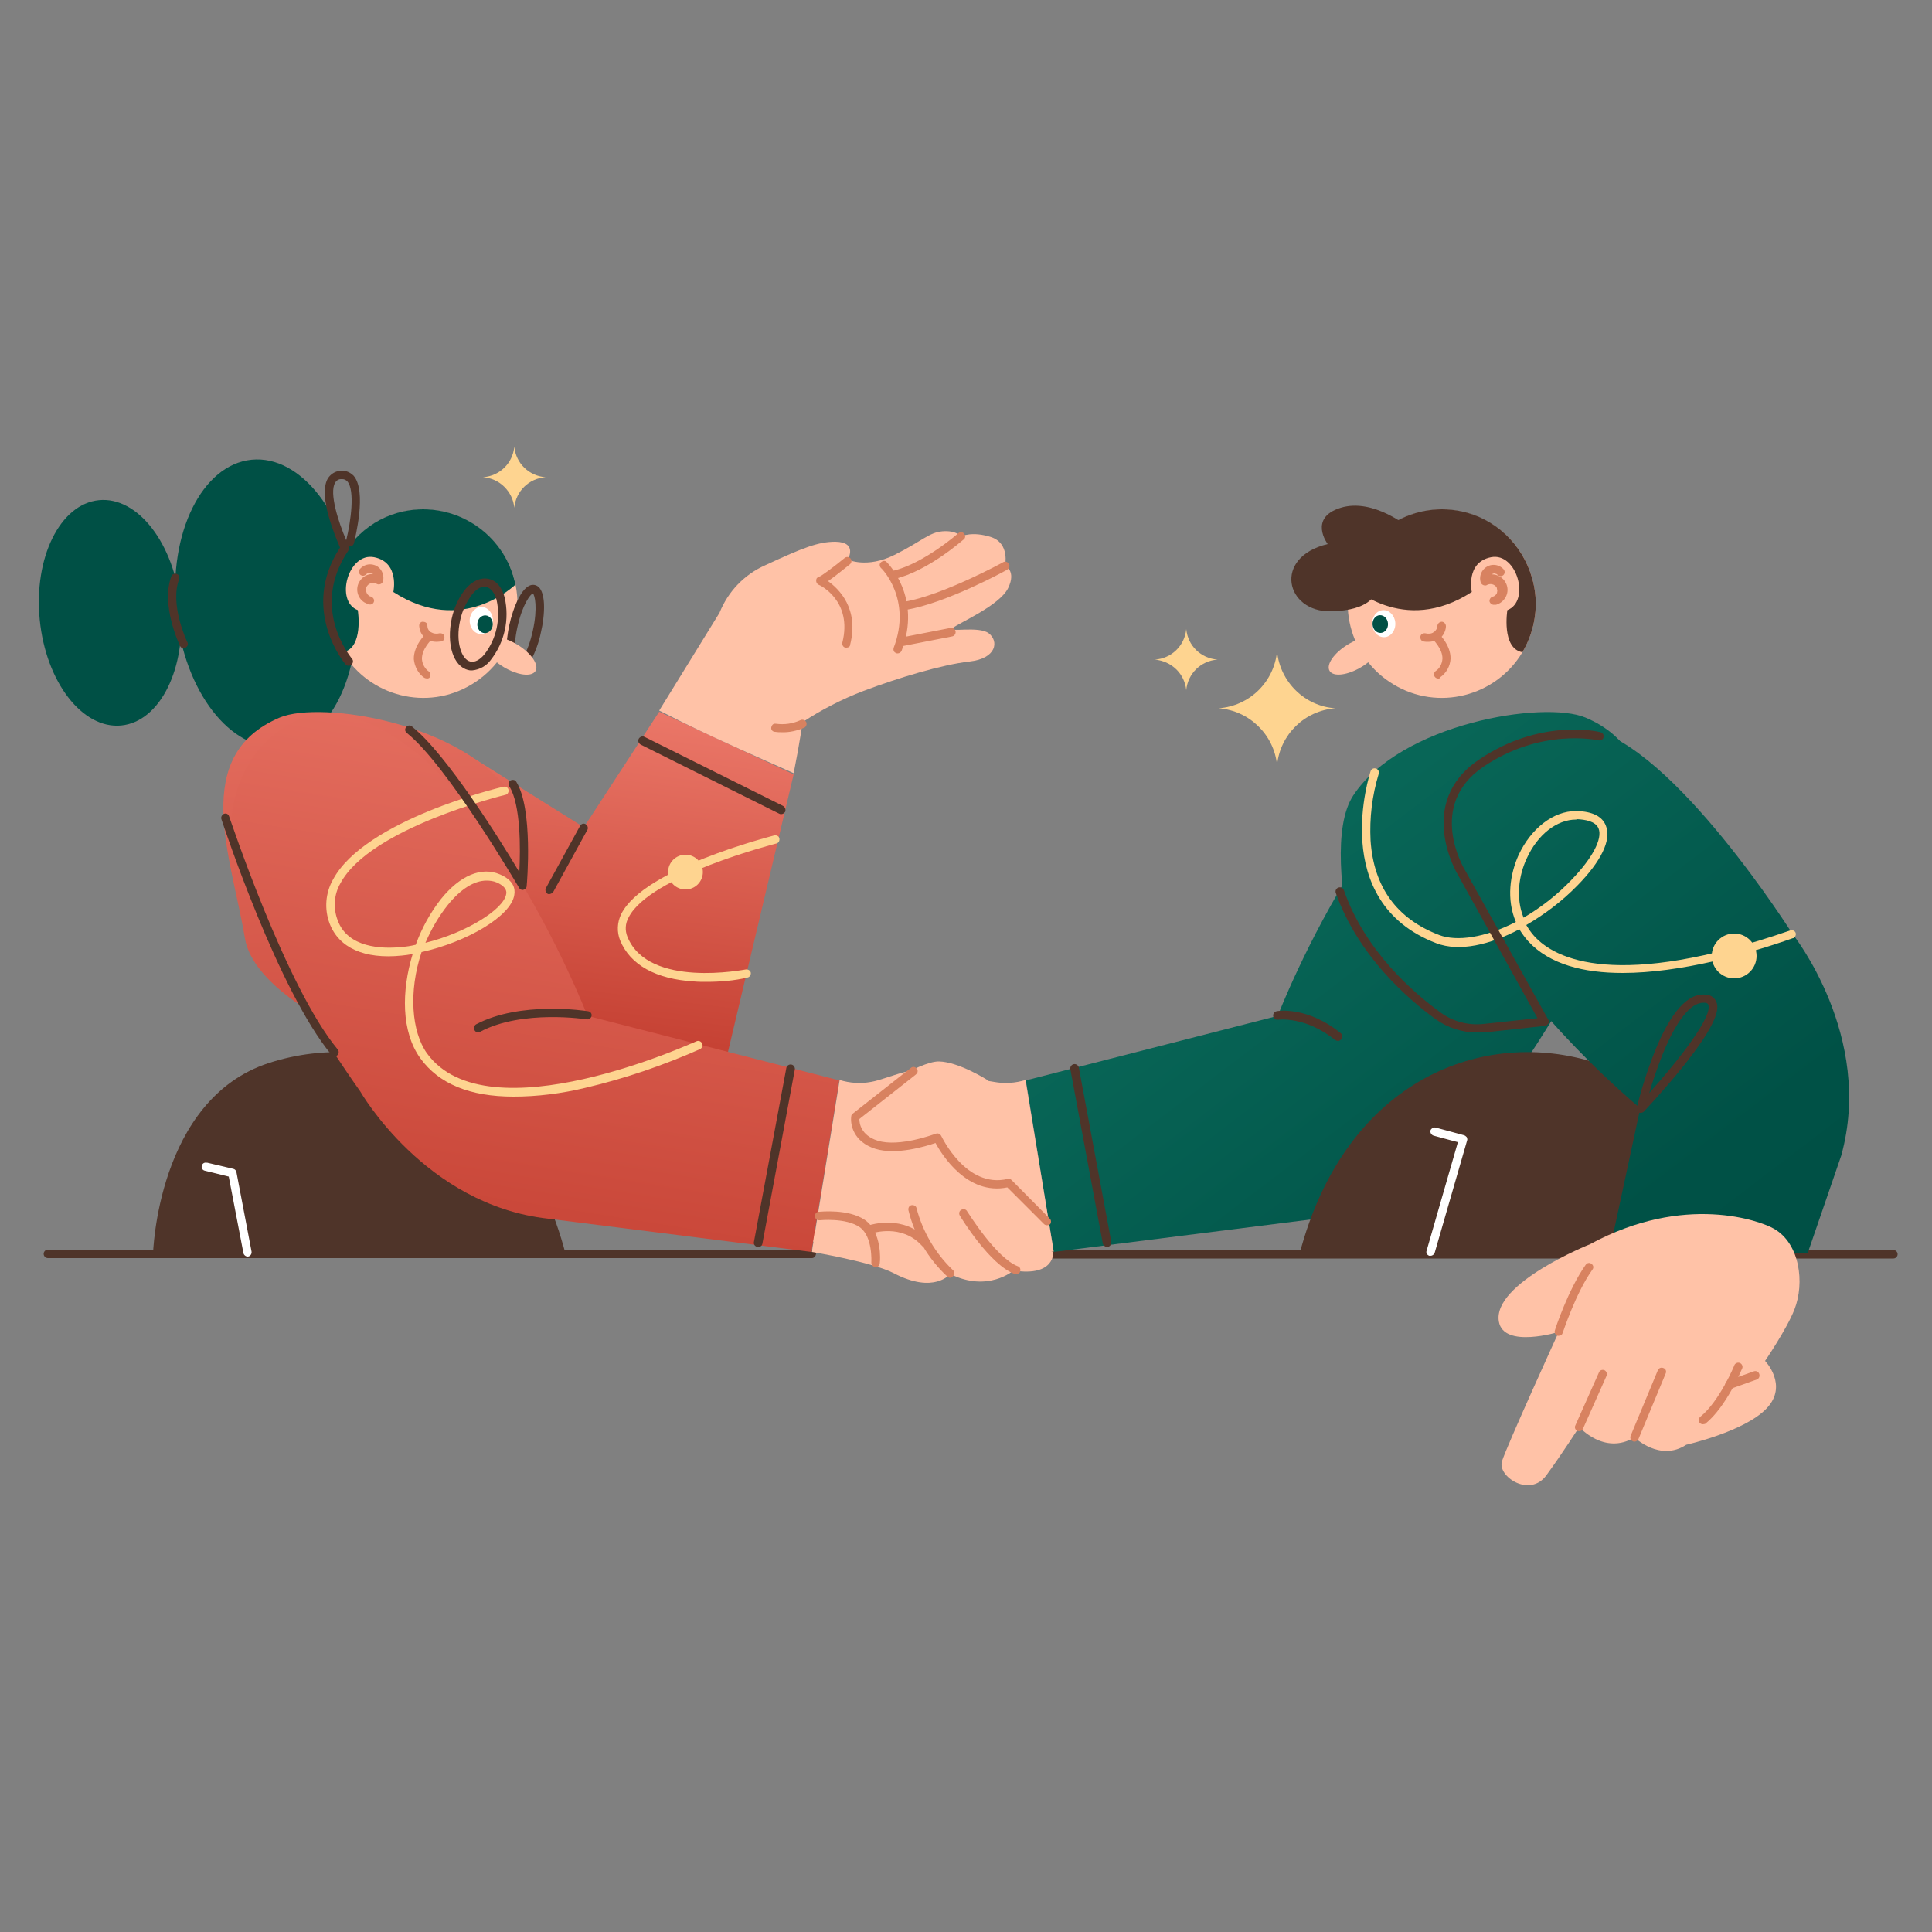 <svg width="500" height="500" viewBox="0 0 500 500" fill="none" xmlns="http://www.w3.org/2000/svg">
<rect x="0" y="0" width="500" height="500" fill="#808080" stroke="none"/>
<path d="M210.1 325.6H12.4C11.8 325.6 11.3 325.1 11.3 324.5C11.3 323.9 11.8 323.4 12.4 323.4H210.1C210.7 323.4 211.2 323.9 211.2 324.5C211.1 325.1 210.7 325.6 210.1 325.6Z" fill="#4F3429"/>
<path d="M490 325.7H272.6C272 325.7 271.5 325.2 271.5 324.6C271.5 324 272 323.5 272.6 323.5H490C490.6 323.5 491.1 324 491.1 324.6C491.1 325.2 490.6 325.7 490 325.7Z" fill="#4F3429"/>
<path d="M400 184.5C400 184.5 418.4 187.2 422.5 209.1C426.6 231 389.5 282.4 389.5 282.4C389.5 282.4 372.7 311.9 340.8 315.4L272.7 324L265.5 279.6L330.7 262.9C330.6 262.8 361.4 184.2 400 184.5Z" fill="url(#paint0_linear_2095_210)"/>
<path d="M265.4 279.5C262.8 280.3 260 280.5 257.3 280C252.3 279.2 238.3 276.3 230.2 281.4C230.2 281.4 222.9 315.3 206.7 321.2L272.7 323.9L265.4 279.5Z" fill="#FFC2A7"/>
<path d="M336.3 324.6H443.1C443.1 324.6 442.1 284.5 413.1 275.1C384.1 265.7 348.2 279.2 336.3 324.6Z" fill="#4F3429"/>
<path d="M396.5 149.6C398.4 156.1 397.4 163 394 168.8C387.1 180.3 372.1 184.1 360.6 177.1C349.1 170.2 345.3 155.2 352.3 143.7C359.2 132.2 374.2 128.4 385.7 135.4C390.9 138.5 394.8 143.6 396.5 149.6Z" fill="#FFC2A7"/>
<path d="M352.363 172.6C355.953 170.425 358.074 167.359 357.101 165.753C356.128 164.147 352.429 164.609 348.839 166.784C345.249 168.959 343.128 172.024 344.101 173.63C345.074 175.236 348.773 174.775 352.363 172.6Z" fill="#FFC2A7"/>
<path d="M396.5 149.6C398.4 156.1 397.4 163 394 168.8C388.5 167.8 390.1 157.9 390.1 157.9C396.1 155.6 392.6 142.9 385.9 144.2C379.2 145.5 380.9 153.2 380.9 153.2C363 164.8 349.5 151.4 349.3 151.3C352 138.1 364.9 129.6 378.1 132.3C386.9 134.1 394 140.8 396.5 149.6Z" fill="#4F3429"/>
<path d="M387.2 156.5C389.3 155.9 390.6 153.7 390 151.6C389.4 149.5 387.2 148.2 385.1 148.8C384.7 148.9 384.3 149.1 384 149.3L385.6 149.9C385.6 149.9 385.5 149.6 385.6 149.8C385.6 149.7 385.6 149.6 385.6 149.5C385.6 149.4 385.6 149.6 385.6 149.4C385.6 149.3 385.6 149.2 385.7 149.1C385.6 149.3 385.8 149 385.8 149C385.8 149 386 148.7 385.9 148.9C386 148.8 386 148.7 386.1 148.7C386 148.8 386.2 148.6 386.2 148.6C386.4 148.5 386.1 148.6 386.3 148.5C386.4 148.5 386.5 148.4 386.6 148.4C386.4 148.4 386.7 148.4 386.7 148.4C386.7 148.4 387 148.4 386.8 148.4L387.1 148.5C387.3 148.5 387.1 148.5 387.2 148.5C387.4 148.6 387.5 148.7 387.6 148.8C388 149.2 388.7 149.2 389.1 148.8C389.5 148.4 389.5 147.7 389.1 147.3C387.8 145.9 385.6 145.8 384.2 147.1C383.2 148 382.8 149.4 383.2 150.7C383.4 151.3 384 151.6 384.6 151.5C384.7 151.5 384.8 151.4 384.8 151.4C385.7 150.9 386.8 151.2 387.3 152C387.4 152.1 387.4 152.2 387.4 152.3C387.4 152.2 387.4 152.4 387.4 152.4C387.4 152.5 387.4 152.5 387.5 152.6C387.5 152.7 387.5 152.5 387.5 152.7C387.5 152.9 387.5 152.8 387.5 152.9C387.5 153.1 387.4 153.3 387.4 153.5C387.3 153.7 387.1 154 386.9 154.1C386.8 154.2 386.7 154.3 386.6 154.3L386.4 154.4C386.2 154.5 386.6 154.3 386.3 154.4C385.7 154.6 385.4 155.2 385.5 155.7C385.7 156.3 386.3 156.6 386.8 156.5H387.2Z" fill="#D88260"/>
<path d="M358.335 164.895C359.989 164.79 361.229 163.14 361.106 161.211C360.983 159.282 359.543 157.804 357.89 157.909C356.236 158.015 354.995 159.664 355.118 161.593C355.241 163.522 356.682 165.001 358.335 164.895Z" fill="white"/>
<path d="M357.359 163.798C358.462 163.728 359.29 162.643 359.209 161.375C359.128 160.108 358.169 159.137 357.066 159.207C355.964 159.277 355.136 160.362 355.217 161.63C355.298 162.898 356.257 163.868 357.359 163.798Z" fill="#005045"/>
<path d="M372.2 175.6C371.6 175.6 371.1 175.1 371.1 174.5C371.1 174.2 371.3 173.9 371.5 173.7C372.6 173 373.2 171.8 373.3 170.5C373.4 167.9 370.8 165.5 370.8 165.4C370.4 165 370.3 164.3 370.7 163.9C371.1 163.5 371.8 163.4 372.2 163.8C372.3 163.9 375.5 166.9 375.4 170.5C375.3 172.4 374.3 174.2 372.7 175.3C372.7 175.6 372.4 175.6 372.2 175.6Z" fill="#D88260"/>
<path d="M369.7 166.1C369.3 166.1 368.8 166.1 368.4 166C367.8 165.9 367.5 165.3 367.6 164.7C367.7 164.1 368.3 163.8 368.9 163.9C369.7 164.1 370.5 164 371.1 163.6C371.6 163.2 372 162.6 372 161.9C372.1 161.3 372.6 160.9 373.2 160.9C373.8 161 374.2 161.5 374.2 162.1C374.2 162.1 374.2 162.1 374.2 162.2C374.1 163.5 373.4 164.7 372.4 165.4C371.6 165.8 370.6 166.1 369.7 166.1Z" fill="#D88260"/>
<path d="M355.8 153.7C355.8 153.7 354.6 158 344.5 158.2C332.7 158.5 329.3 144.2 343.6 140.8C343.6 140.8 338.5 134 347 131.4C355.5 128.8 364.7 136.6 364.7 136.6L355.8 153.7Z" fill="#4F3429"/>
<path d="M378.1 266.7L396.6 265.1C398.6 264.1 417.3 254.7 419.3 242.9C422.9 221.4 433.7 195.6 410.3 185.7C399.5 181.2 362.5 187.2 350.2 205.9C345 213.9 347 231.3 350 245.8C352.7 259 364.8 267.9 378.1 266.7Z" fill="url(#paint1_linear_2095_210)"/>
<path d="M286.5 322.7C286 322.7 285.5 322.3 285.4 321.8L277 276.7C276.9 276.1 277.3 275.5 277.9 275.4C278.5 275.3 279.1 275.7 279.2 276.3L287.6 321.4C287.7 322 287.3 322.5 286.8 322.7C286.6 322.7 286.5 322.7 286.5 322.7Z" fill="#4F3429"/>
<path d="M376 199.1C385.3 190 398.5 186.1 411.3 188.6C433.1 192.9 463.9 241.7 463.9 241.7C463.9 241.7 485.1 268.2 476.5 299.1L467.8 324.4L416.4 324.5L424.5 286.8C424.6 286.9 361.4 234.9 376 199.1Z" fill="url(#paint2_linear_2095_210)"/>
<path d="M424.6 288C424.4 288 424.2 288 424.1 287.9C423.7 287.7 423.4 287.2 423.6 286.7C424.8 281.7 426.4 276.8 428.3 272C432.4 261.9 436.8 257 441.3 257.4C442.6 257.4 443.7 258.1 444.2 259.3C444.9 261 444.7 264.6 435.5 276.1C430.6 282.2 425.4 287.7 425.4 287.7C425.2 287.9 424.9 288 424.6 288ZM440.8 259.5C437.5 259.5 433.8 264.2 430.3 272.8C429 276.1 427.8 279.5 426.8 282.9C434.6 274.2 443.3 263 442.1 260C442.1 259.9 441.9 259.5 441.1 259.5H440.8Z" fill="#4F3429"/>
<path d="M419.9 251.8C409.9 251.8 401 249.6 395.5 243.6C394.6 242.6 393.9 241.6 393.2 240.5C385.6 244.5 377.7 246.4 371.7 244.1C343.5 233.3 354.6 200 354.7 199.6C354.9 199 355.5 198.7 356.1 198.9C356.7 199.1 357 199.7 356.8 200.3C355.1 205.9 354.4 211.7 354.7 217.5C355.5 229.6 361.5 237.8 372.5 242C377 243.7 384.3 242.7 392.3 238.6C389.8 232.7 390.8 226.2 393 221.3C396.2 214.4 402 209.9 407.8 209.9H408.1C412.1 210 414.7 211.3 415.6 213.7C417.1 217.3 414.4 222.9 408.2 229.2C404.3 233.2 399.8 236.6 395 239.4C395.6 240.4 396.2 241.3 397 242.2C402.5 248.3 418.5 256.3 463.3 240.8C463.9 240.6 464.5 240.9 464.7 241.4C464.9 241.9 464.6 242.6 464.1 242.8C464.1 242.8 464.1 242.8 464 242.8C452.4 246.9 434.9 251.8 419.9 251.8ZM407.9 212.1C402.9 212.1 397.9 216 395.1 222.2C393.1 226.5 392.2 232.3 394.3 237.5C398.9 234.8 403.1 231.5 406.8 227.6C412 222.2 414.8 217.1 413.7 214.4C412.9 212.5 410.2 212.1 408.1 212L407.9 212.1Z" fill="#FED490"/>
<path d="M382.2 267.2C378.4 267.2 374.7 266 371.6 263.8C364.4 258.6 351.5 247.4 345.7 231.1C345.5 230.5 345.8 229.9 346.4 229.7C347 229.5 347.6 229.8 347.8 230.4C353.3 246.2 365.9 257 372.9 262.1C376.1 264.4 380 265.4 383.9 265L397.9 263.5L377.3 226.4C377.2 226.3 366.2 207.9 382.6 196.7C398.5 185.8 413.6 189.3 414.2 189.5C414.8 189.6 415.1 190.2 415 190.8C414.9 191.4 414.3 191.7 413.7 191.6C413.6 191.6 398.9 188.2 383.8 198.5C369.2 208.5 378.8 224.7 379.2 225.3L400.7 263.9C400.9 264.2 400.9 264.6 400.7 264.9C400.5 265.2 400.2 265.4 399.8 265.5L384.1 267.2C383.5 267.2 382.9 267.2 382.2 267.2Z" fill="#4F3429"/>
<path d="M448.8 253.2C452.003 253.2 454.6 250.603 454.6 247.4C454.6 244.197 452.003 241.6 448.8 241.6C445.597 241.6 443 244.197 443 247.4C443 250.603 445.597 253.2 448.8 253.2Z" fill="#FED490"/>
<path d="M346.3 269.4C346.1 269.4 345.8 269.3 345.6 269.2C337.8 262.9 330.8 263.9 330.8 263.9C330.2 264 329.6 263.6 329.5 263C329.4 262.4 329.8 261.8 330.4 261.7C330.7 261.6 338.4 260.4 347 267.4C347.5 267.8 347.5 268.5 347.2 268.9C346.9 269.2 346.6 269.4 346.3 269.4Z" fill="#4F3429"/>
<path d="M370.2 325C370.1 325 370 325 369.9 325C369.3 324.8 369 324.2 369.2 323.7L377.3 295.6L371 293.9C370.4 293.7 370.1 293.1 370.2 292.6C370.3 292.1 371 291.7 371.5 291.8L378.9 293.8C379.2 293.9 379.4 294.1 379.6 294.3C379.7 294.6 379.8 294.9 379.7 295.1L371.3 324.2C371.1 324.7 370.7 325 370.2 325Z" fill="white"/>
<path d="M170.6 184.2L205.4 200.4L184.1 290.4C181.7 296.4 155.7 301.7 139.5 289.8C123.6 278.1 88.4 219.6 88.4 219.6L119.8 194.5L151.1 214.1L170.6 184.2Z" fill="url(#paint3_linear_2095_210)"/>
<path d="M146.4 324.6H39.6C39.6 324.6 40.6 284.5 69.6 275.1C98.6 265.7 134.5 279.2 146.4 324.6Z" fill="#4F3429"/>
<path d="M72.485 193.214C85.29 191.942 94.021 174.294 91.986 153.794C89.95 133.295 77.92 117.708 65.115 118.979C52.309 120.251 43.579 137.899 45.614 158.398C47.649 178.898 59.68 194.485 72.485 193.214Z" fill="#005045"/>
<path d="M31.392 187.754C41.449 186.755 48.306 172.892 46.707 156.789C45.108 140.687 35.659 128.442 25.602 129.441C15.545 130.44 8.688 144.303 10.286 160.405C11.885 176.508 21.334 188.752 31.392 187.754Z" fill="#005045"/>
<path d="M86.2 149.6C84.3 156.1 85.3 163 88.7 168.8C95.6 180.3 110.6 184.1 122.1 177.1C133.6 170.2 137.4 155.2 130.4 143.7C123.5 132.2 108.5 128.4 97 135.4C91.8 138.5 87.9 143.6 86.2 149.6Z" fill="#FFC2A7"/>
<path d="M133.9 174.1C133.7 174.1 133.6 174.1 133.4 174C130.2 173.3 130.9 166 131.8 161.8C132.7 157.6 135.2 150.7 138.4 151.4C141.6 152.1 141 159.4 140 163.6C139.5 166.1 138.6 168.6 137.4 170.9C136.3 173 135.1 174.1 133.9 174.1ZM137.9 153.6C137.3 153.7 135.2 156.4 133.9 162.3C132.6 168.2 133.4 171.6 133.9 171.9C134.5 171.8 136.6 169.1 137.9 163.2C139.2 157.3 138.4 153.9 137.9 153.6Z" fill="#4F3429"/>
<path d="M138.587 173.649C139.56 172.042 137.438 168.977 133.848 166.802C130.258 164.627 126.559 164.166 125.586 165.772C124.613 167.378 126.734 170.443 130.324 172.618C133.914 174.793 137.614 175.255 138.587 173.649Z" fill="#FFC2A7"/>
<path d="M86.2 149.6C84.3 156.1 85.3 163 88.7 168.8C94.2 167.8 92.6 157.9 92.6 157.9C86.6 155.6 90.1 142.9 96.8 144.2C103.5 145.5 101.8 153.2 101.8 153.2C119.7 164.8 133.2 151.4 133.4 151.3C130.7 138.1 117.8 129.6 104.6 132.3C95.8 134.1 88.7 140.8 86.2 149.6Z" fill="#005045"/>
<path d="M96 154.4C95.9 154.4 95.8 154.4 96 154.4C95.9 154.4 95.8 154.3 95.7 154.3C95.6 154.3 95.6 154.2 95.5 154.2C95.4 154.2 95.4 154.2 95.5 154.2L95.4 154.1C95 153.8 94.8 153.3 94.7 152.8C94.7 152.5 94.7 152.3 94.8 152C95.2 151.1 96.2 150.6 97.2 151C97.3 151 97.4 151.1 97.5 151.1C98 151.4 98.7 151.2 99 150.7C99 150.6 99.1 150.5 99.1 150.5C99.6 148.7 98.6 146.7 96.8 146.2C95.5 145.8 94.1 146.2 93.2 147.2C92.8 147.6 92.8 148.3 93.2 148.7C93.6 149.1 94.3 149.1 94.7 148.7C94.8 148.6 94.9 148.5 94.9 148.5C94.8 148.6 95 148.4 95.1 148.4C95.3 148.3 95 148.4 95.2 148.3L95.5 148.2C95.3 148.2 95.6 148.2 95.7 148.2C95.8 148.2 96 148.2 95.9 148.2C96 148.2 96.1 148.2 96.2 148.3C96.4 148.4 96.1 148.2 96.3 148.4C96.3 148.4 96.6 148.6 96.5 148.5C96.6 148.6 96.7 148.6 96.7 148.7C96.6 148.6 96.8 148.8 96.8 148.8C96.8 148.8 97 149.1 96.9 148.9C96.9 149 97 149.1 97 149.2V149.3C97 149.2 97 149.2 97 149.3C97 149.4 97 149.5 97 149.6C97 149.7 97 149.7 97 149.8L98.6 149.2C96.8 148 94.3 148.5 93.1 150.4C91.9 152.2 92.4 154.7 94.3 155.9C94.7 156.1 95.1 156.3 95.5 156.4C96.1 156.6 96.7 156.2 96.8 155.6C96.9 155.2 96.6 154.6 96 154.4Z" fill="#D88260"/>
<path d="M127.547 160.765C127.663 158.835 126.416 157.191 124.762 157.091C123.109 156.992 121.674 158.476 121.558 160.405C121.442 162.335 122.689 163.98 124.343 164.079C125.997 164.178 127.432 162.694 127.547 160.765Z" fill="white"/>
<path d="M127.526 161.683C127.607 160.415 126.779 159.33 125.677 159.26C124.574 159.19 123.615 160.16 123.534 161.428C123.453 162.696 124.281 163.78 125.384 163.851C126.486 163.921 127.445 162.95 127.526 161.683Z" fill="#005045"/>
<path d="M110.5 175.6C110.3 175.6 110 175.5 109.8 175.4C108.2 174.3 107.3 172.5 107.1 170.6C107 167 110.2 164 110.3 163.9C110.7 163.5 111.4 163.5 111.8 164C112.2 164.4 112.2 165.1 111.7 165.5C111.6 165.6 109.1 168 109.2 170.6C109.3 171.9 110 173.1 111 173.8C111.5 174.2 111.5 174.9 111.2 175.3C111.1 175.5 110.8 175.6 110.5 175.6Z" fill="#D88260"/>
<path d="M113 166.1C112.1 166.1 111.1 165.9 110.3 165.3C109.2 164.5 108.6 163.4 108.5 162.1C108.4 161.5 108.8 160.9 109.4 160.9C110 160.9 110.6 161.2 110.6 161.8C110.6 161.8 110.6 161.8 110.6 161.9C110.6 162.6 110.9 163.2 111.5 163.6C112.2 164 113 164.1 113.7 163.9C114.3 163.8 114.9 164.1 115 164.7C115.1 165.3 114.8 165.9 114.2 166C113.9 166 113.4 166.1 113 166.1Z" fill="#D88260"/>
<path d="M122.2 173.5C121.9 173.5 121.5 173.5 121.2 173.4C117.3 172.5 115.5 166.7 116.9 160.1C117.5 157.3 118.7 154.6 120.5 152.4C122.3 150.3 124.4 149.4 126.4 149.8C128.4 150.2 129.9 151.9 130.6 154.6C131.9 160.3 130.6 166.2 127 170.8C125.9 172.3 124.2 173.3 122.2 173.5ZM119.1 160.5C117.8 166.2 119.5 170.7 121.7 171.2C122.8 171.5 124.2 170.8 125.4 169.3C128.5 165.3 129.6 160.1 128.5 155.2C128 153.4 127 152.2 125.9 151.9C124.8 151.6 123.4 152.3 122.2 153.8C120.7 155.8 119.6 158.1 119.1 160.5Z" fill="#4F3429"/>
<path d="M104.6 266.7L86.1 265.1C84.1 264.1 65.4 254.7 63.4 242.9C59.8 221.4 49.1 195.6 72.4 185.7C83.2 181.2 120.2 187.2 132.5 205.9C137.7 213.9 135.7 231.3 132.7 245.8C130 259 117.9 267.9 104.6 266.7Z" fill="url(#paint4_linear_2095_210)"/>
<path d="M90.2 172.3C89.9 172.3 89.6 172.2 89.4 171.9C89.3 171.8 77.5 157.8 88 141.7C86.8 138.9 82.3 128.4 84.8 123.9C86 121.9 88.6 121.2 90.6 122.4C90.9 122.6 91.2 122.8 91.5 123.1C95 127.1 91.9 139.2 91.6 140.6C91.4 141.2 90.9 141.5 90.3 141.4C90.4 141.7 90.4 142.1 90.2 142.4C80.1 157.3 90.7 169.9 91.1 170.5C91.5 170.9 91.4 171.6 91 172C90.8 172.2 90.5 172.3 90.2 172.3ZM88.6 124H88.2C87.6 124 87 124.4 86.7 125C85.2 127.6 87.5 134.9 89.6 139.8C90.8 135 91.9 126.9 89.9 124.6C89.5 124.2 89.1 124 88.6 124Z" fill="#4F3429"/>
<path d="M47.6 167.8C47.2 167.8 46.8 167.6 46.6 167.2C46.4 166.8 41.5 156.4 44.4 149C44.7 148.5 45.4 148.3 45.9 148.6C46.3 148.8 46.5 149.3 46.4 149.8C43.8 156.3 48.4 166.1 48.5 166.2C48.8 166.7 48.5 167.4 48 167.6C47.8 167.7 47.7 167.7 47.6 167.8Z" fill="#4F3429"/>
<path d="M82.7 184.5C82.7 184.5 64.3 187.2 60.2 209.1C56.1 231 93.2 282.4 93.2 282.4C93.2 282.4 110 311.9 141.9 315.4L210 324L217.2 279.6L152 262.9C152.1 262.8 121.3 184.2 82.7 184.5Z" fill="url(#paint5_linear_2095_210)"/>
<path d="M217.3 279.5C219.9 280.3 222.7 280.5 225.4 280C230.4 279.2 239.6 273.6 247.8 278.7C247.8 278.7 256.4 318.1 272.6 324C272.6 324 273.1 330.5 262.3 328.8C262.3 328.8 255.7 334.6 245.9 329.7C245.9 329.7 241.8 335 231.3 329.5C225.7 326.6 210.1 324 210.1 324L217.3 279.5Z" fill="#FFC2A7"/>
<path d="M196.2 322.7C196.1 322.7 196.1 322.7 196 322.7C195.4 322.6 195 322 195.1 321.5L203.5 276.4C203.6 275.8 204.2 275.4 204.8 275.5C205.4 275.6 205.8 276.2 205.7 276.8L197.3 321.9C197.2 322.4 196.8 322.7 196.2 322.7Z" fill="#4F3429"/>
<path d="M132.9 283.8C121.6 283.8 113.6 280.5 108.8 273.9C103.8 267 103.9 256.4 106.8 246.9C105.8 247.1 104.9 247.2 104 247.3C94.3 248.3 87.7 245.3 85.3 239C83.9 235.3 84.2 231.1 86.2 227.6C94.4 212.3 128.9 203.9 130.3 203.6C130.9 203.5 131.5 203.8 131.6 204.4C131.7 205 131.4 205.6 130.8 205.7C130.4 205.8 95.8 214.2 88.1 228.6C86.4 231.5 86.2 235.1 87.4 238.2C90 245.3 98.8 245.6 103.8 245.1C105.1 245 106.4 244.8 107.6 244.5C109.1 240.3 111.3 236.3 114.1 232.7C119 226.6 124.6 224.2 129.4 226.3C132.9 227.8 133.4 230 133.1 231.6C132.3 237.1 120.8 243.8 109.1 246.4C105.7 256.6 106.5 267 110.5 272.6C126.2 294.3 179.6 269.7 180.2 269.5C180.8 269.2 181.4 269.5 181.7 270C182 270.6 181.7 271.2 181.2 271.5C171.7 275.7 161.8 279.1 151.6 281.5C145.4 283 139.1 283.8 132.9 283.8ZM125.9 227.9C122.7 227.9 119.2 230.1 115.9 234.2C113.5 237.2 111.6 240.5 110.1 244C120.7 241.4 130.4 235.3 131 231.4C131.1 231 131.3 229.6 128.6 228.4C127.7 228 126.8 227.9 125.9 227.9Z" fill="#FED490"/>
<path d="M123.8 267.2C123.4 267.2 123 267 122.8 266.6C122.5 266.1 122.7 265.4 123.2 265.1C134.7 259 151.5 261.6 152.2 261.7C152.8 261.8 153.2 262.3 153.1 262.9C153 263.5 152.4 263.9 151.9 263.8C151.7 263.8 135.2 261.2 124.3 267C124.2 267.1 124 267.2 123.8 267.2Z" fill="#4F3429"/>
<path d="M64.1 325.2C63.6 325.2 63.1 324.8 63 324.3L59.2 304.5L53.1 303C52.5 302.9 52.1 302.4 52.2 301.8C52.3 301.2 52.8 300.8 53.4 300.9C53.5 300.9 53.5 300.9 53.6 300.9L60.4 302.5C60.8 302.6 61.1 302.9 61.2 303.4L65.1 323.9C65.2 324.5 64.8 325.1 64.2 325.2H64.1Z" fill="white"/>
<path d="M135.2 230.3C134.8 230.3 134.5 230.1 134.3 229.7C134.1 229.4 115.8 198.1 105.3 189.7C104.8 189.3 104.7 188.7 105.1 188.2C105.5 187.7 106.1 187.6 106.6 188C106.6 188 106.7 188 106.7 188.1C115.6 195.2 129.5 217.5 134.4 225.7C134.7 219.8 134.8 208.2 131.8 203.5C131.5 203 131.6 202.3 132.1 202C132.6 201.7 133.3 201.8 133.6 202.3C138 209.3 136.4 228.5 136.3 229.3C136.3 229.8 135.9 230.2 135.4 230.3C135.3 230.3 135.2 230.3 135.2 230.3Z" fill="#4F3429"/>
<path d="M86.6 273.4C86.3 273.4 86 273.3 85.8 273C72 256.4 57.9 213.8 57.3 212C57.1 211.4 57.5 210.8 58 210.6C58.6 210.4 59.1 210.7 59.3 211.3C59.5 211.7 73.9 255.3 87.4 271.6C87.8 272.1 87.7 272.7 87.3 273.1C87.1 273.3 86.8 273.4 86.6 273.4Z" fill="#4F3429"/>
<path d="M260.1 146.4C260.1 146.4 261.4 140.6 256.5 139C251.6 137.4 248.8 138.8 248.8 138.8C248.8 138.8 247.4 137.2 243.9 137.5C240.4 137.8 238.7 140 231.5 143.6C224.3 147.2 219.4 144.8 219.4 144.8C219.4 144.8 222.1 140.3 216.2 140.2C211.8 140.2 207.9 141.7 198 146.3C192.6 148.7 188.4 153.1 186.2 158.6L170.6 183.9C172.9 185 175.1 186.2 177.4 187.3C186.6 191.8 196 195.9 205.4 200.1C207 192.1 207.7 186.9 207.7 186.9C212.7 183.6 218 180.9 223.5 178.8C232.5 175.4 243.8 172 250.9 171.2C258 170.4 258.5 165.9 255.9 163.9C253.3 161.9 245 163.8 246.6 162.5C248.2 161.2 258.7 156.7 260.9 152.2C263.1 147.7 260.1 146.4 260.1 146.4Z" fill="#FFC2A7"/>
<path d="M219.1 167.6C219 167.6 218.9 167.6 218.8 167.6C218.2 167.5 217.9 166.9 218 166.3C220.7 155.5 212.2 151.4 211.8 151.3C211.3 151 211.1 150.4 211.3 149.8C211.4 149.5 211.7 149.4 211.9 149.3C212.6 149.1 215.9 146.6 218.6 144.4C219.1 144 219.7 144.1 220.1 144.5C220.5 145 220.4 145.6 220 146C218.7 147 216.2 149.1 214.3 150.4C217.1 152.4 222.4 157.5 220 166.9C220 167.3 219.6 167.6 219.1 167.6Z" fill="#D88260"/>
<path d="M232.9 167.3C232.3 167.3 231.8 166.8 231.8 166.2C231.8 165.7 232.2 165.2 232.7 165.1L246 162.5C246.6 162.4 247.2 162.8 247.3 163.4C247.4 164 247 164.6 246.4 164.7L233.1 167.3H232.9Z" fill="#D88260"/>
<path d="M234.4 157.8C233.8 157.8 233.3 157.3 233.3 156.7C233.3 156.2 233.7 155.8 234.2 155.7C244 154 259.5 145.6 259.6 145.5C260.1 145.2 260.8 145.4 261.1 145.9C261.4 146.4 261.2 147.1 260.7 147.4C260.1 147.8 244.8 156.1 234.6 157.8H234.4Z" fill="#D88260"/>
<path d="M231.5 149.9C230.9 149.9 230.4 149.4 230.4 148.8C230.4 148.3 230.7 147.9 231.2 147.7C239.1 145.8 247.9 138.1 248 138C248.5 137.6 249.1 137.6 249.5 138.1C249.9 138.6 249.9 139.2 249.4 139.6C249 139.9 240.1 147.8 231.6 149.8L231.5 149.9Z" fill="#D88260"/>
<path d="M232.3 169.1C232.2 169.1 232 169.1 231.9 169C231.3 168.8 231.1 168.2 231.3 167.6C236.1 155 228.1 147 228 147C227.6 146.6 227.5 145.9 228 145.5C228.5 145.1 229.1 145 229.5 145.5C229.6 145.6 238.7 154.5 233.3 168.5C233.1 168.8 232.8 169.1 232.3 169.1Z" fill="#D88260"/>
<path d="M202.2 189.5C201.7 189.5 201.2 189.5 200.6 189.4C200 189.4 199.5 188.9 199.6 188.3C199.7 187.7 200.1 187.2 200.7 187.3H200.8C203 187.6 205.1 187.3 207.1 186.4C207.6 186.1 208.3 186.3 208.6 186.8C208.9 187.3 208.7 188 208.2 188.3C206.3 189.1 204.3 189.6 202.2 189.5Z" fill="#D88260"/>
<path d="M142.2 231.4C142 231.4 141.8 231.4 141.7 231.3C141.2 231 141 230.3 141.3 229.8L150.2 213.6C150.6 213.1 151.2 213 151.7 213.4C152.1 213.7 152.2 214.2 152.1 214.6L143.2 230.8C143 231.1 142.7 231.3 142.2 231.4Z" fill="#4F3429"/>
<path d="M202.2 210.7C202 210.7 201.9 210.7 201.7 210.6L165.8 192.7C165.3 192.4 165 191.8 165.3 191.2C165.6 190.7 166.2 190.4 166.8 190.7L202.7 208.6C203.2 208.9 203.4 209.5 203.2 210.1C203 210.4 202.6 210.7 202.2 210.7Z" fill="#4F3429"/>
<path d="M182.8 254.1C181.8 254.1 180.7 254.1 179.6 254C169.7 253.4 163.1 249.7 160.5 243.4C159.6 241.2 159.7 238.7 160.8 236.5C166.7 224.8 199 216.6 200.4 216.2C201 216.1 201.6 216.4 201.7 217C201.8 217.6 201.5 218.2 200.9 218.3C200.6 218.4 168.2 226.6 162.7 237.4C161.8 239 161.7 240.8 162.4 242.5C167.9 255.9 192.7 250.9 193 250.9C193.6 250.8 194.2 251.2 194.3 251.7C194.4 252.3 194 252.9 193.4 253C190 253.8 186.4 254.1 182.8 254.1Z" fill="#FED490"/>
<path d="M177.4 230.2C179.886 230.2 181.9 228.185 181.9 225.7C181.9 223.215 179.886 221.2 177.4 221.2C174.915 221.2 172.9 223.215 172.9 225.7C172.9 228.185 174.915 230.2 177.4 230.2Z" fill="#FED490"/>
<path d="M255.7 279.6C255.7 279.6 248.2 274.8 243 274.7C237.8 274.6 224.4 283.8 221.4 284.5C218.4 285.2 219.8 292.2 226.8 293.8C231.4 294.8 236.2 294.8 240.8 294C240.8 294 245.6 309.6 260.5 305.9L255.7 279.6Z" fill="#FFC2A7"/>
<path d="M271 317.1C270.7 317.1 270.4 317 270.2 316.8L260.7 307.3C250.3 309.4 243.8 298.9 242.1 295.8C239.5 296.7 231.9 299 226.5 297.3C220.9 295.5 220 291.1 220.3 288.9C220.3 288.6 220.5 288.4 220.7 288.2L235.7 276.4C236.1 276 236.8 276 237.2 276.5C237.6 276.9 237.6 277.6 237.1 278L237 278.1L222.4 289.6C222.4 290.7 222.8 293.8 227.1 295.2C232.8 297 242.1 293.4 242.2 293.4C242.7 293.2 243.3 293.4 243.6 294C243.7 294.1 250 307.7 260.8 305.1C261.2 305 261.5 305.1 261.8 305.4L271.7 315.4C272.1 315.8 272.1 316.5 271.7 316.9C271.6 316.9 271.3 317.1 271 317.1Z" fill="#D88260"/>
<path d="M226.6 327.9C225.9 327.9 225.5 327.3 225.5 326.7C225.5 326.6 225.9 320 222.5 317.6C218.9 315.1 212.2 315.8 212.2 315.8C211.6 315.9 211 315.5 210.9 314.9C210.8 314.3 211.2 313.7 211.8 313.6C211.9 313.6 211.9 313.6 212 313.6C212.3 313.6 219.5 312.8 223.8 315.7C228.3 318.8 227.8 326.4 227.7 326.7C227.7 327.5 227.2 328 226.6 327.9Z" fill="#D88260"/>
<path d="M239.3 322.7C239 322.7 238.7 322.6 238.5 322.3C233.3 316.7 226 319.1 225.6 319.2C225 319.4 224.4 319.1 224.2 318.5C224 317.9 224.3 317.3 224.9 317.1C225.3 317 233.9 314.2 240 320.8C240.4 321.2 240.4 321.9 239.9 322.3C239.9 322.6 239.6 322.7 239.3 322.7Z" fill="#D88260"/>
<path d="M263 329.8C262.9 329.8 262.7 329.8 262.6 329.7C256.2 327.4 248.7 315.1 248.4 314.6C248.1 314.1 248.2 313.4 248.8 313.1C249.3 312.8 250 312.9 250.3 313.5C250.4 313.6 257.8 325.6 263.4 327.7C264 327.9 264.2 328.5 264 329.1C263.9 329.5 263.5 329.7 263 329.8Z" fill="#D88260"/>
<path d="M245.9 330.7C245.6 330.7 245.4 330.6 245.2 330.4C240.2 325.8 236.7 319.8 235.1 313.2C235 312.6 235.3 312 235.9 311.9C236.5 311.8 237.1 312.1 237.2 312.7C238.8 318.8 242.1 324.4 246.6 328.7C247.1 329.1 247.1 329.8 246.7 330.2C246.5 330.5 246.2 330.7 245.9 330.7Z" fill="#D88260"/>
<path d="M411.5 322C411.5 322 386.2 332.1 387.9 342C389.1 349.1 403.4 344.7 403.4 344.7C403.4 344.7 389.9 374.3 388.7 378.2C387.5 382.1 395.9 387.7 400.2 381.8C404.5 375.9 408.7 369.3 408.7 369.3C408.7 369.3 415.2 376.7 423 372C423 372 429.6 378.4 436.4 373.9C436.4 373.9 451.5 370.5 457.2 364.5C462.9 358.5 456.8 352.2 456.8 352.2C456.8 352.2 462.4 344 464.4 338.9C467.1 332 465.8 321.8 459.1 318C455.7 316 436 308.7 411.5 322Z" fill="#FFC2A7"/>
<path d="M408.7 370.4C408.5 370.4 408.4 370.4 408.2 370.3C407.7 370.1 407.4 369.4 407.7 368.9L413.8 355.2C414 354.6 414.7 354.4 415.2 354.6C415.7 354.8 416 355.5 415.8 356L409.7 369.7C409.5 370.2 409.1 370.4 408.7 370.4Z" fill="#D88260"/>
<path d="M423 373.1C422.9 373.1 422.7 373.1 422.6 373C422 372.8 421.8 372.1 422 371.6L429.1 354.5C429.4 354 430 353.8 430.6 354.1C431.1 354.3 431.3 354.9 431.1 355.4L424 372.5C423.8 372.8 423.4 373.1 423 373.1Z" fill="#D88260"/>
<path d="M440.7 368.6C440.1 368.6 439.6 368.1 439.6 367.5C439.6 367.2 439.8 366.9 440 366.7C445 362.7 448.9 353.3 448.9 353.2C449.2 352.7 449.9 352.5 450.4 352.8C450.8 353 451.1 353.6 450.9 354.1C450.7 354.5 446.8 364.1 441.3 368.5C441.2 368.5 441 368.6 440.7 368.6Z" fill="#D88260"/>
<path d="M447.6 359.4C447 359.4 446.5 358.9 446.5 358.3C446.5 357.9 446.8 357.5 447.2 357.3L453.9 354.9C454.5 354.7 455.1 355 455.3 355.6C455.5 356.2 455.2 356.8 454.7 357L448 359.4C447.9 359.4 447.7 359.4 447.6 359.4Z" fill="#D88260"/>
<path d="M403.4 345.7C403.3 345.7 403.2 345.7 403.1 345.7C402.5 345.5 402.2 344.9 402.4 344.3C402.5 343.9 405.9 333.6 410.4 327.3C410.8 326.8 411.4 326.7 411.9 327.1C412.4 327.5 412.5 328.1 412.1 328.6C407.8 334.6 404.5 344.8 404.4 345C404.3 345.4 403.9 345.7 403.4 345.7Z" fill="#D88260"/>
<path d="M345.6 183.3C337.6 183.9 331.3 190.1 330.5 198C329.7 190.1 323.3 183.9 315.4 183.3C323.4 182.7 329.7 176.5 330.5 168.6C331.3 176.5 337.7 182.8 345.6 183.3Z" fill="#FED490"/>
<path d="M315.1 170.7C310.8 171 307.4 174.3 307 178.6C306.8 176.6 305.9 174.7 304.5 173.3C303 171.8 301 170.9 298.9 170.7C303.2 170.4 306.6 167.1 307 162.8C307.4 167.1 310.8 170.4 315.1 170.7Z" fill="#FED490"/>
<path d="M141.2 123.5C136.9 123.8 133.5 127.1 133.1 131.4C132.7 127.2 129.3 123.8 125 123.5C129.3 123.2 132.7 119.9 133.1 115.6C133.5 119.9 136.9 123.2 141.2 123.5Z" fill="#FED490"/>
<defs>
<linearGradient id="paint0_linear_2095_210" x1="304.306" y1="206.596" x2="426.176" y2="366.626" gradientUnits="userSpaceOnUse">
<stop stop-color="#0A6B5B"/>
<stop offset="0.78" stop-color="#005146"/>
<stop offset="0.91" stop-color="#005045"/>
</linearGradient>
<linearGradient id="paint1_linear_2095_210" x1="348.191" y1="173.174" x2="470.061" y2="333.204" gradientUnits="userSpaceOnUse">
<stop stop-color="#0A6B5B"/>
<stop offset="0.78" stop-color="#005146"/>
<stop offset="0.91" stop-color="#005045"/>
</linearGradient>
<linearGradient id="paint2_linear_2095_210" x1="353.705" y1="168.984" x2="475.565" y2="329.004" gradientUnits="userSpaceOnUse">
<stop stop-color="#0A6B5B"/>
<stop offset="0.78" stop-color="#005146"/>
<stop offset="0.91" stop-color="#005045"/>
</linearGradient>
<linearGradient id="paint3_linear_2095_210" x1="152.692" y1="162.68" x2="140.132" y2="265.3" gradientUnits="userSpaceOnUse">
<stop stop-color="#F38374"/>
<stop offset="1" stop-color="#C64234"/>
</linearGradient>
<linearGradient id="paint4_linear_2095_210" x1="94.099" y1="109.341" x2="99.539" y2="320.771" gradientUnits="userSpaceOnUse">
<stop stop-color="#F38374"/>
<stop offset="1" stop-color="#C64234"/>
</linearGradient>
<linearGradient id="paint5_linear_2095_210" x1="158.684" y1="118.763" x2="124.938" y2="331.291" gradientUnits="userSpaceOnUse">
<stop stop-color="#F38374"/>
<stop offset="1" stop-color="#C64234"/>
</linearGradient>
</defs>
</svg>
